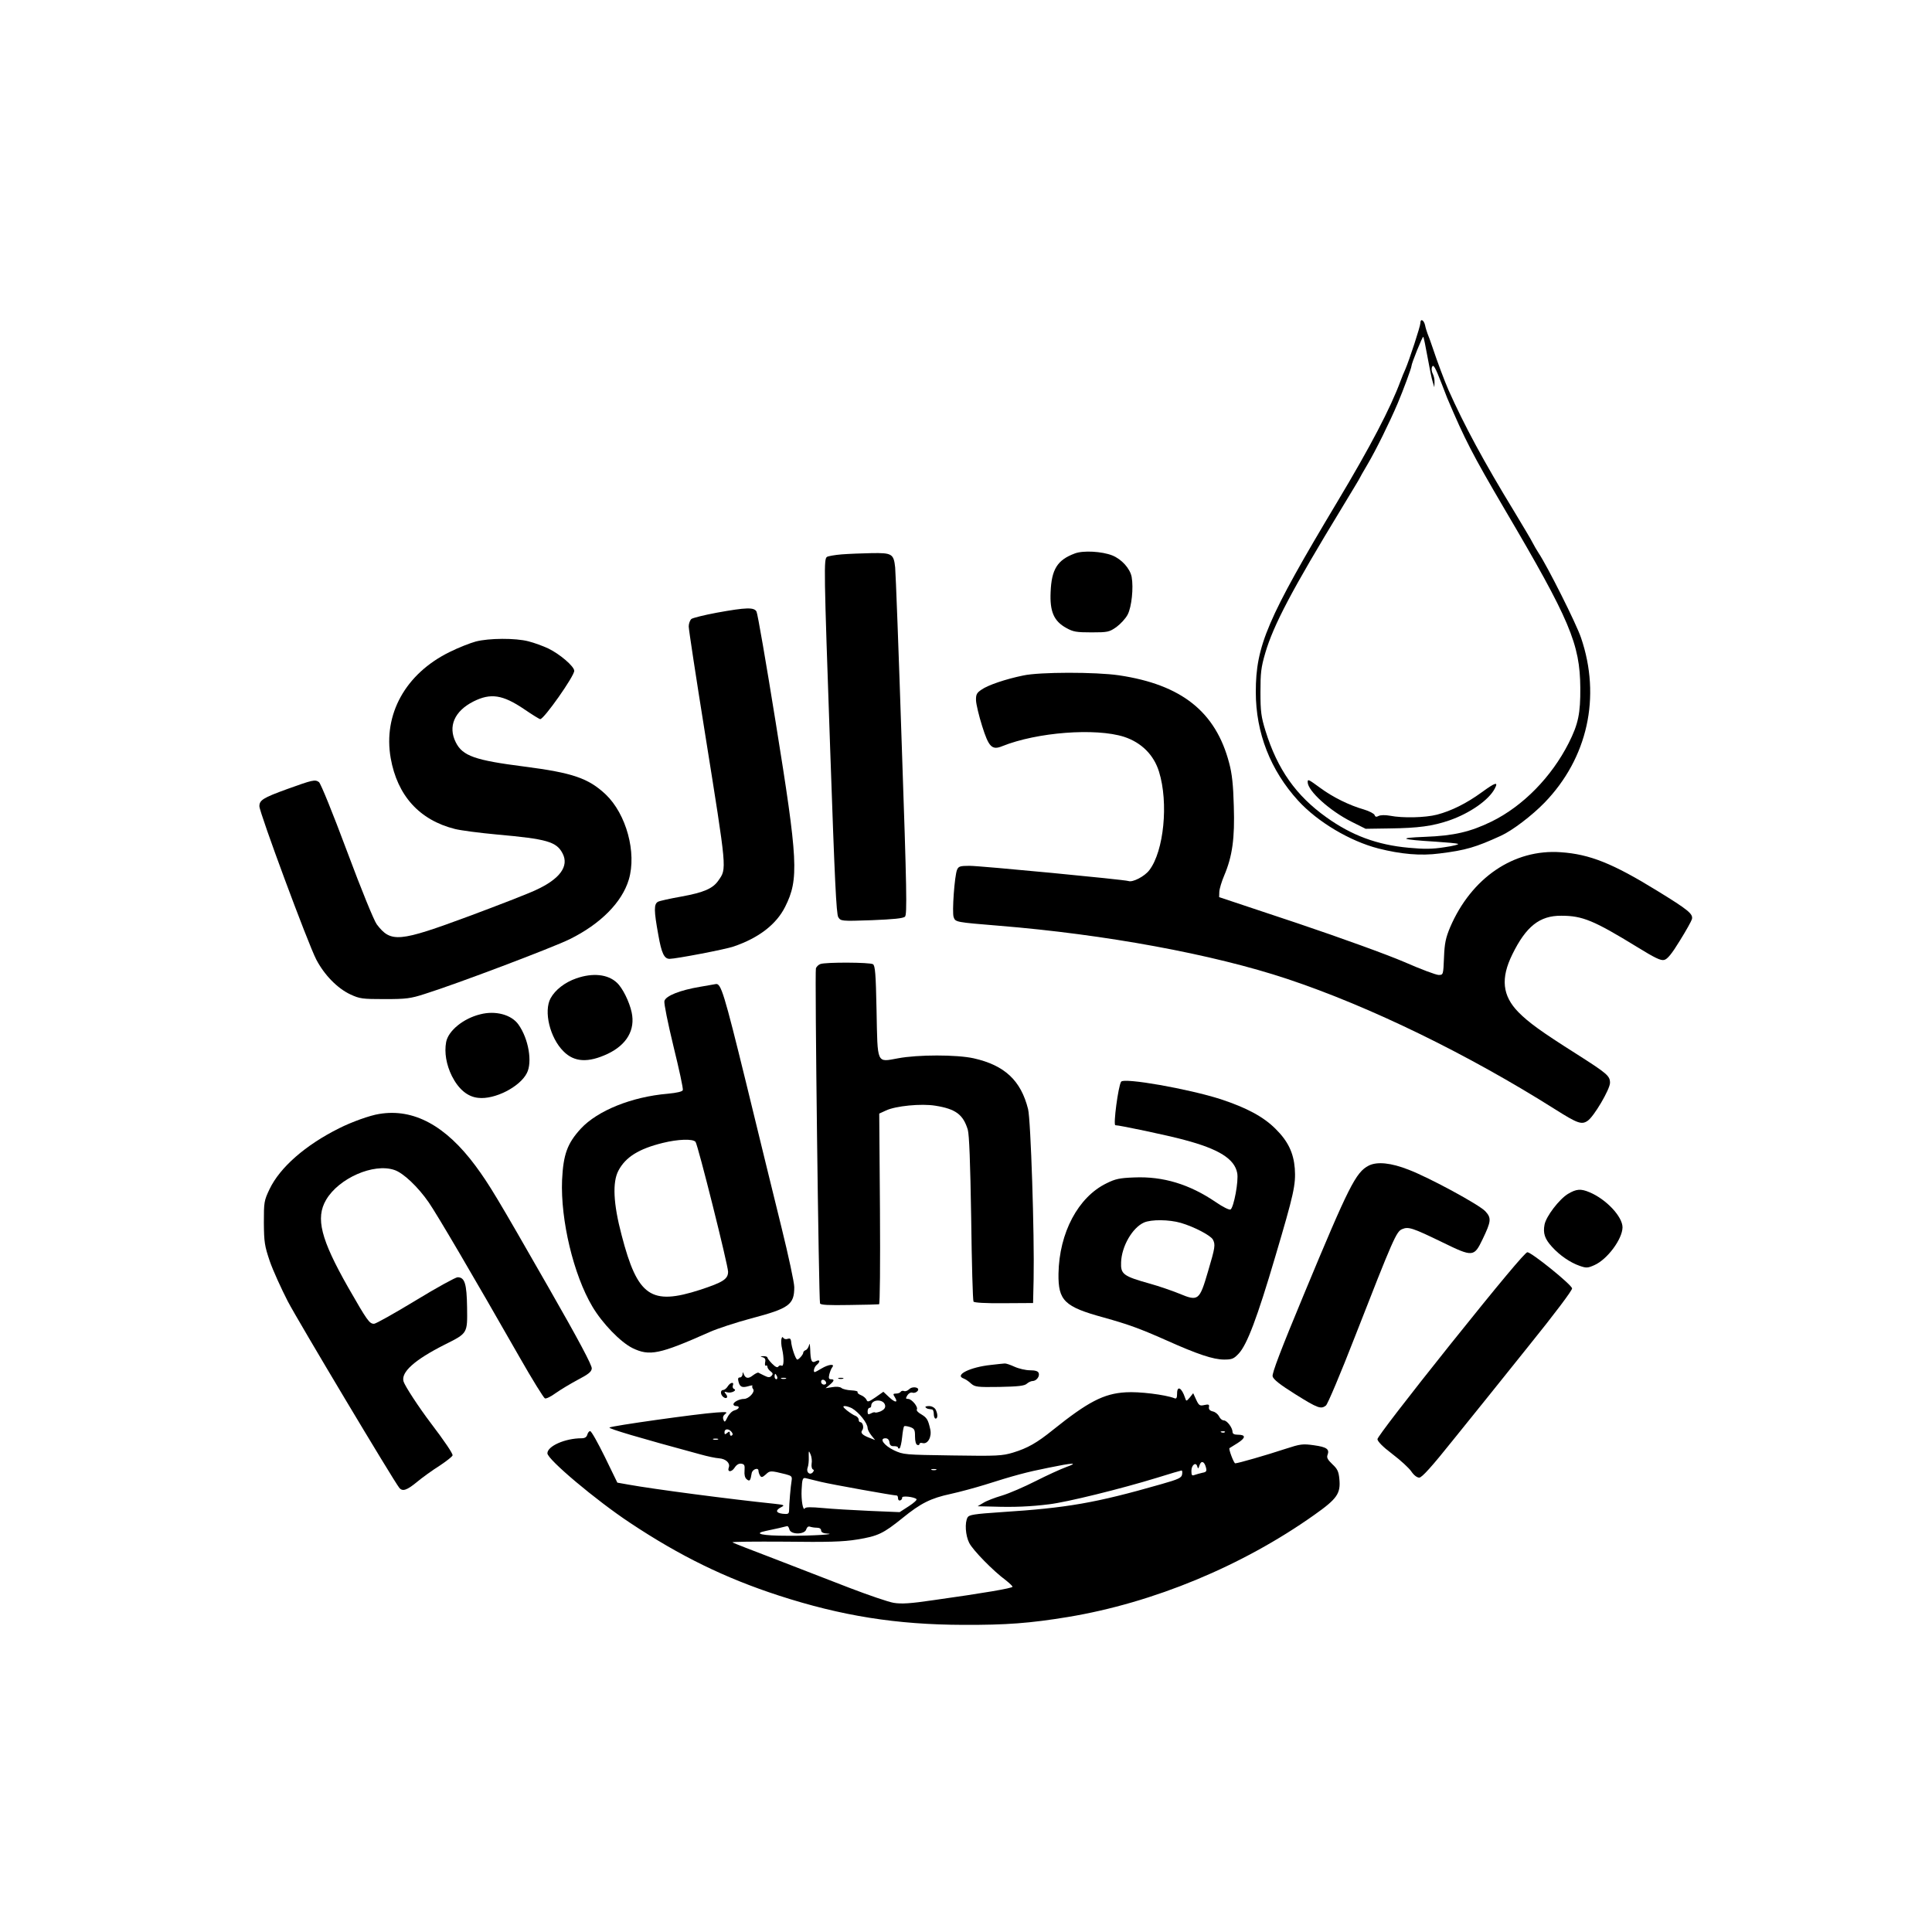 <?xml version="1.0" standalone="no"?>
<!DOCTYPE svg PUBLIC "-//W3C//DTD SVG 20010904//EN"
 "http://www.w3.org/TR/2001/REC-SVG-20010904/DTD/svg10.dtd">
<svg version="1.0" xmlns="http://www.w3.org/2000/svg"
 width="1080pt" height="1080pt" viewBox="0 0 1080 1080"
 preserveAspectRatio="xMidYMid meet">
<g transform="translate(0,1080) scale(0.1,-0.1)"
fill="#000000" stroke="none">
<path d="M7940 8994 c0 -18 -62 -207 -84 -258 -8 -17 -20 -47 -27 -66 -57
-153 -167 -364 -355 -678 -390 -651 -454 -802 -454 -1060 0 -229 82 -438 237
-608 109 -119 289 -226 448 -267 126 -32 237 -42 342 -28 147 18 203 35 343
99 64 29 174 113 244 185 241 249 317 591 204 922 -27 80 -188 400 -238 475
-9 14 -24 39 -32 55 -8 17 -55 95 -103 175 -172 282 -279 481 -368 680 -21 48
-64 162 -88 235 -11 33 -24 69 -29 80 -4 11 -11 32 -14 48 -7 29 -26 38 -26
11z m40 -190 c11 -60 23 -122 29 -139 l9 -30 1 28 c1 16 -4 37 -10 48 -6 12
-8 28 -4 37 7 19 18 0 54 -93 13 -33 27 -69 31 -80 99 -233 140 -313 320 -620
367 -623 422 -755 424 -1000 1 -143 -11 -202 -65 -309 -96 -189 -254 -351
-430 -438 -119 -58 -211 -80 -374 -86 -156 -6 -137 -15 60 -27 61 -4 117 -9
125 -12 8 -3 -25 -12 -75 -19 -69 -11 -115 -11 -200 -3 -177 16 -319 69 -460
170 -170 121 -274 268 -341 484 -24 78 -28 107 -28 215 0 108 3 138 27 220 46
156 147 349 430 814 53 88 97 160 97 162 0 1 20 37 45 79 46 78 122 232 168
340 31 73 77 198 77 208 0 15 62 168 66 164 3 -2 13 -53 24 -113z"/>
<path d="M7310 6428 c0 -49 124 -161 246 -222 l78 -39 135 2 c159 2 240 13
333 45 115 40 221 114 254 178 21 40 4 35 -73 -21 -85 -62 -170 -104 -250
-125 -66 -17 -191 -20 -263 -6 -27 5 -52 4 -63 -1 -13 -7 -19 -6 -23 5 -3 8
-30 22 -60 31 -81 23 -174 69 -243 120 -67 49 -71 51 -71 33z"/>
<path d="M6008 7706 c-97 -36 -130 -88 -135 -216 -5 -108 18 -162 87 -200 39
-22 57 -25 142 -25 91 0 99 2 139 30 23 17 52 48 63 70 22 43 33 149 22 210
-9 47 -56 99 -108 120 -58 23 -164 29 -210 11z"/>
<path d="M4705 7701 c-38 -3 -76 -10 -82 -14 -18 -12 -18 -56 18 -1082 25
-722 34 -915 45 -932 14 -22 16 -23 187 -17 121 5 176 10 186 20 12 11 10 147
-18 956 -17 519 -34 967 -37 996 -8 76 -18 82 -132 80 -53 -1 -128 -4 -167 -7z"/>
<path d="M4007 7375 c-70 -13 -134 -29 -142 -35 -8 -7 -15 -26 -15 -42 0 -17
41 -285 91 -597 124 -776 122 -755 75 -823 -31 -45 -81 -67 -208 -90 -62 -11
-121 -24 -130 -29 -23 -13 -23 -48 2 -185 18 -103 33 -134 63 -134 35 0 313
53 358 69 141 48 239 124 288 222 78 155 72 257 -53 1032 -53 330 -101 608
-107 618 -13 25 -57 24 -222 -6z"/>
<path d="M2660 7214 c-30 -8 -97 -34 -147 -59 -246 -121 -372 -348 -329 -593
37 -209 160 -346 359 -396 31 -8 137 -22 235 -31 280 -25 333 -40 367 -106 37
-71 -15 -143 -151 -205 -40 -19 -207 -84 -371 -145 -394 -146 -438 -150 -517
-46 -15 20 -86 193 -166 408 -81 217 -147 379 -157 387 -22 16 -36 12 -178
-39 -135 -49 -155 -62 -155 -96 0 -35 272 -769 318 -857 45 -86 118 -161 191
-195 52 -24 66 -26 191 -26 120 0 145 3 225 29 176 55 712 258 810 306 172 85
292 206 330 333 45 151 -14 366 -129 476 -97 91 -185 121 -456 156 -274 35
-344 59 -382 135 -45 89 -8 175 99 229 96 48 163 38 284 -44 44 -30 84 -55 89
-55 21 0 190 240 190 270 0 25 -81 94 -145 125 -30 14 -79 32 -111 40 -72 19
-221 18 -294 -1z"/>
<path d="M5720 7024 c-98 -20 -198 -54 -233 -79 -27 -18 -32 -27 -31 -61 1
-21 16 -85 34 -142 37 -118 55 -137 113 -113 194 78 522 103 681 52 97 -32
166 -101 195 -195 54 -174 27 -444 -54 -550 -26 -35 -94 -70 -117 -61 -23 8
-826 85 -888 85 -53 0 -62 -3 -70 -22 -14 -33 -29 -239 -19 -265 10 -28 12
-28 254 -48 592 -48 1195 -159 1610 -297 463 -154 1012 -422 1498 -729 125
-79 148 -87 181 -65 35 22 126 177 126 213 0 39 -16 52 -190 163 -193 122
-266 175 -322 232 -90 92 -100 189 -34 323 77 157 153 217 274 216 118 0 181
-26 424 -175 99 -61 132 -77 151 -72 18 4 43 35 87 107 35 56 65 110 68 121 7
29 -19 51 -195 159 -247 152 -376 204 -538 215 -263 19 -500 -143 -619 -420
-24 -58 -31 -88 -34 -168 -4 -97 -4 -98 -30 -98 -14 0 -100 32 -191 72 -98 42
-346 132 -601 218 l-435 145 1 30 c1 17 13 57 27 90 46 108 60 209 54 389 -3
118 -10 182 -26 241 -75 286 -266 438 -616 490 -129 19 -444 19 -535 -1z"/>
<path d="M4586 5411 c-11 -4 -22 -15 -25 -24 -7 -18 16 -1855 23 -1873 3 -9
47 -11 163 -9 87 1 162 3 167 4 5 0 7 220 5 533 l-4 533 37 17 c54 26 199 40
277 27 113 -18 155 -49 181 -134 8 -28 14 -182 19 -495 3 -250 9 -460 13 -466
4 -6 65 -10 170 -9 l163 1 3 134 c5 248 -16 891 -31 950 -40 160 -131 245
-304 284 -95 21 -312 21 -423 0 -121 -22 -114 -37 -120 267 -4 207 -8 251 -20
259 -18 11 -266 12 -294 1z"/>
<path d="M3222 5331 c-64 -22 -118 -64 -144 -111 -40 -73 -4 -222 72 -297 60
-61 138 -65 247 -14 107 51 155 134 134 232 -13 60 -51 137 -83 166 -50 47
-134 56 -226 24z"/>
<path d="M3915 5284 c-114 -19 -194 -51 -201 -80 -3 -13 19 -122 51 -254 31
-126 55 -236 52 -244 -3 -8 -32 -15 -84 -20 -201 -17 -392 -94 -486 -195 -76
-83 -98 -144 -105 -288 -9 -223 64 -529 169 -706 56 -95 158 -200 225 -233 95
-46 150 -35 429 89 44 20 149 54 234 77 213 56 241 77 241 175 0 25 -32 174
-71 332 -39 159 -129 524 -199 813 -123 501 -140 555 -169 549 -3 -1 -42 -7
-86 -15z m-27 -867 c13 -15 182 -690 182 -726 0 -41 -28 -59 -156 -101 -275
-89 -350 -38 -439 305 -47 177 -52 297 -18 361 40 76 114 122 248 155 85 21
168 24 183 6z"/>
<path d="M2685 5130 c-95 -23 -179 -92 -191 -155 -11 -59 1 -127 32 -190 37
-73 87 -116 147 -122 92 -11 233 61 272 138 32 61 10 192 -47 272 -39 55 -128
79 -213 57z"/>
<path d="M6267 4753 c-16 -25 -45 -243 -32 -243 23 0 294 -57 385 -82 193 -51
281 -106 296 -185 9 -44 -19 -192 -37 -204 -7 -4 -42 13 -84 42 -146 99 -293
144 -455 137 -81 -3 -105 -8 -155 -33 -158 -77 -264 -276 -268 -505 -2 -151
33 -185 253 -245 139 -39 200 -61 349 -127 176 -79 264 -108 324 -108 44 0 54
4 82 34 46 50 102 196 204 542 104 351 115 401 109 492 -7 88 -38 153 -108
222 -67 67 -160 117 -305 165 -180 58 -543 122 -558 98z m334 -789 c75 -22
166 -70 179 -93 15 -29 13 -43 -27 -178 -48 -164 -54 -169 -162 -124 -42 17
-115 42 -162 55 -150 42 -165 53 -162 120 3 89 63 193 128 222 41 18 140 17
206 -2z"/>
<path d="M2120 4573 c-52 -8 -155 -45 -224 -80 -189 -94 -331 -219 -389 -340
-31 -65 -32 -73 -32 -188 1 -109 4 -129 33 -215 18 -52 64 -153 101 -225 57
-109 592 -1004 623 -1042 18 -22 42 -14 98 32 30 25 88 67 128 92 39 26 72 52
72 58 0 12 -46 80 -122 180 -66 87 -144 206 -152 232 -16 52 61 121 229 206
130 65 128 62 126 209 -2 132 -13 168 -53 168 -11 0 -117 -58 -235 -130 -117
-71 -222 -130 -232 -130 -26 0 -38 17 -144 202 -154 271 -184 389 -124 491 71
121 265 206 381 167 50 -16 133 -95 193 -182 48 -70 242 -400 508 -866 70
-123 134 -226 141 -229 8 -3 35 11 61 30 27 19 82 52 123 74 59 31 76 44 78
63 2 17 -71 155 -240 450 -294 514 -332 577 -410 683 -167 225 -346 322 -538
290z"/>
<path d="M7651 4284 c-72 -37 -111 -115 -361 -717 -131 -315 -180 -444 -176
-461 4 -17 41 -46 127 -100 125 -78 143 -85 171 -63 9 6 83 181 163 387 214
548 231 586 263 599 35 15 57 8 226 -74 170 -83 176 -82 224 18 48 100 50 118
15 156 -33 36 -311 187 -428 232 -99 39 -177 47 -224 23z"/>
<path d="M8765 4126 c-49 -30 -122 -125 -131 -172 -9 -48 1 -79 41 -123 44
-49 103 -89 155 -107 37 -13 45 -13 83 4 72 32 156 145 157 211 0 60 -91 157
-184 196 -49 21 -74 19 -121 -9z"/>
<path d="M8110 3288 c-239 -299 -410 -521 -410 -533 1 -13 29 -42 83 -83 45
-34 93 -78 106 -97 15 -22 32 -35 45 -35 15 1 68 59 191 213 94 116 282 350
418 520 147 182 247 315 245 325 -4 22 -227 202 -250 202 -12 0 -163 -181
-428 -512z"/>
<path d="M4368 3314 c-2 -10 -1 -35 4 -54 12 -53 10 -102 -3 -94 -6 3 -14 1
-18 -5 -5 -8 -16 -3 -34 15 -15 15 -27 31 -27 35 0 5 -10 8 -22 8 -19 -1 -20
-2 -5 -6 14 -4 18 -12 14 -29 -2 -13 0 -21 4 -18 5 3 9 0 9 -7 0 -6 8 -18 18
-25 13 -10 14 -15 5 -25 -10 -10 -18 -10 -40 1 -16 8 -31 15 -34 17 -4 1 -18
-6 -31 -16 -25 -20 -41 -17 -51 9 -4 12 -6 11 -6 -2 -1 -10 -7 -18 -15 -18
-10 0 -12 -7 -8 -22 7 -31 20 -37 55 -27 16 5 27 6 23 2 -3 -3 -1 -11 4 -18
13 -15 -24 -55 -51 -55 -25 0 -59 -17 -59 -30 0 -6 7 -10 15 -10 24 0 17 -17
-9 -24 -13 -3 -30 -20 -39 -38 -14 -29 -17 -30 -23 -14 -5 13 -1 23 10 32 15
11 7 12 -50 8 -104 -7 -588 -75 -597 -84 -7 -6 164 -57 508 -150 39 -11 86
-21 105 -22 38 -3 63 -27 54 -51 -10 -27 15 -28 32 -2 11 17 24 25 38 23 18
-3 20 -9 18 -39 -2 -23 2 -40 12 -48 17 -14 21 -9 28 34 4 22 38 34 38 13 0
-7 4 -19 9 -27 7 -11 13 -10 32 7 23 22 26 22 111 1 33 -9 37 -12 33 -37 -5
-28 -14 -131 -14 -167 -1 -18 -6 -20 -36 -17 -39 5 -42 20 -6 38 19 10 14 12
-41 18 -244 25 -677 82 -815 107 l-62 11 -70 144 c-39 79 -75 144 -82 144 -6
0 -13 -9 -16 -20 -4 -14 -14 -20 -32 -20 -92 0 -191 -44 -191 -84 0 -34 271
-262 461 -388 281 -187 534 -310 832 -407 351 -114 658 -163 1032 -164 239 -1
372 9 585 44 477 79 974 285 1376 570 129 91 149 120 141 202 -4 42 -11 56
-39 82 -26 25 -33 37 -27 52 12 32 -4 44 -76 54 -63 9 -76 7 -159 -20 -109
-36 -266 -81 -281 -81 -8 0 -39 83 -32 85 1 1 21 13 45 28 47 30 47 47 1 47
-19 0 -29 5 -29 15 0 24 -31 65 -49 65 -9 0 -21 10 -26 22 -6 12 -21 25 -35
28 -17 4 -24 12 -22 24 3 15 -2 17 -25 12 -26 -6 -31 -3 -46 29 l-17 37 -19
-24 c-19 -22 -20 -22 -26 -3 -19 58 -45 72 -45 25 0 -24 -4 -31 -15 -26 -52
20 -199 38 -272 33 -123 -7 -211 -53 -408 -211 -88 -71 -140 -101 -222 -126
-60 -18 -87 -20 -338 -16 -269 4 -274 4 -328 29 -56 27 -84 67 -47 67 12 0 20
-8 22 -22 2 -17 9 -23 26 -22 12 0 22 -3 22 -8 0 -5 4 -7 9 -4 4 3 11 31 14
62 3 31 8 58 11 61 3 3 17 1 33 -4 25 -9 28 -15 28 -53 0 -26 5 -45 13 -47 6
-3 12 0 12 5 0 6 8 8 18 5 29 -7 52 36 42 78 -12 54 -19 64 -50 83 -17 9 -28
21 -25 27 9 13 -27 58 -48 59 -15 0 -15 3 -5 20 8 12 19 18 29 15 9 -3 21 1
28 9 17 20 -27 30 -47 10 -8 -8 -21 -13 -28 -10 -7 3 -16 1 -19 -4 -4 -6 -15
-10 -26 -10 -17 0 -18 -3 -7 -20 20 -32 3 -33 -32 0 l-32 30 -44 -31 c-38 -26
-45 -28 -50 -14 -4 9 -18 21 -31 26 -13 5 -22 13 -19 17 3 5 -13 9 -36 10 -22
1 -47 7 -54 13 -8 7 -29 9 -51 5 l-38 -6 23 19 c26 22 28 31 7 31 -12 0 -14 7
-9 28 4 15 11 33 17 40 15 20 -23 15 -61 -8 -18 -11 -35 -20 -37 -20 -11 0 -4
28 10 40 22 18 19 33 -4 21 -24 -13 -30 1 -32 67 -1 26 -4 37 -6 24 -3 -13
-11 -26 -19 -29 -8 -3 -14 -9 -14 -15 0 -10 -25 -38 -33 -38 -9 0 -33 69 -35
104 -2 13 -7 16 -19 12 -9 -4 -20 -1 -24 5 -5 8 -8 6 -11 -7z m-24 -209 c3 -8
1 -15 -4 -15 -6 0 -10 7 -10 15 0 8 2 15 4 15 2 0 6 -7 10 -15z m49 -12 c-7
-2 -19 -2 -25 0 -7 3 -2 5 12 5 14 0 19 -2 13 -5z m225 -21 c2 -7 -3 -12 -12
-12 -9 0 -16 7 -16 16 0 17 22 14 28 -4z m330 -129 c2 -13 -6 -23 -24 -32 -15
-6 -29 -9 -32 -7 -2 3 -13 1 -23 -5 -16 -8 -19 -6 -19 11 0 11 5 20 10 20 6 0
10 5 10 11 0 39 72 40 78 2z m-186 -15 c40 -23 88 -84 88 -111 0 -8 9 -26 21
-41 l21 -26 -28 11 c-43 16 -56 29 -44 44 11 14 3 45 -11 45 -5 0 -9 6 -9 14
0 8 -8 17 -17 21 -10 3 -31 17 -48 30 -23 19 -26 25 -12 25 9 0 27 -6 39 -12z
m-673 -132 c8 -10 9 -16 1 -21 -5 -3 -10 1 -10 11 0 13 -3 14 -15 4 -12 -10
-15 -10 -15 4 0 20 23 21 39 2z m2758 -2 c-3 -3 -12 -4 -19 -1 -8 3 -5 6 6 6
11 1 17 -2 13 -5z m-2834 -41 c-7 -2 -19 -2 -25 0 -7 3 -2 5 12 5 14 0 19 -2
13 -5z m524 -135 c-2 -15 1 -29 7 -32 7 -2 7 -8 -1 -17 -18 -18 -38 3 -28 28
4 10 7 36 6 58 -1 37 0 38 10 15 6 -14 9 -37 6 -52z m2204 -20 c6 -22 3 -27
-20 -31 -14 -3 -34 -9 -43 -12 -15 -6 -18 -2 -18 23 0 33 26 52 33 24 4 -14 6
-13 12 6 9 29 27 24 36 -10z m-781 1 c-30 -11 -107 -46 -170 -78 -63 -32 -148
-69 -188 -81 -41 -12 -88 -30 -105 -41 l-32 -19 85 -2 c119 -4 211 0 315 13
100 12 400 86 602 148 73 23 135 41 138 41 4 0 5 -10 3 -22 -3 -19 -19 -27
-118 -55 -367 -105 -522 -132 -893 -156 -151 -10 -180 -15 -188 -29 -17 -30
-12 -102 9 -143 20 -40 134 -157 205 -209 20 -16 37 -32 37 -36 0 -8 -163 -36
-442 -75 -128 -19 -179 -22 -222 -15 -30 5 -141 43 -248 84 -106 41 -294 114
-416 161 -123 47 -230 88 -237 93 -8 4 123 5 291 4 242 -3 325 -1 405 12 117
19 146 33 254 120 102 83 158 111 270 135 50 11 135 34 190 51 164 52 234 71
355 95 140 29 173 30 100 4z m-727 -16 c-7 -2 -19 -2 -25 0 -7 3 -2 5 12 5 14
0 19 -2 13 -5z m-643 -67 c58 -14 403 -76 423 -76 4 0 7 -7 7 -16 0 -9 6 -14
13 -11 6 2 11 9 10 15 -3 12 66 5 80 -8 5 -4 -15 -22 -43 -40 l-51 -33 -167 7
c-92 4 -210 11 -262 16 -66 6 -97 6 -101 -2 -10 -16 -21 45 -18 104 3 63 6 70
27 64 10 -2 46 -11 82 -20z m-177 -266 c8 -30 86 -29 94 1 4 12 11 18 20 15 8
-3 26 -6 39 -6 15 0 24 -6 24 -15 0 -9 10 -16 28 -17 75 -4 -80 -14 -213 -13
-146 0 -198 12 -124 27 19 4 52 11 74 16 22 6 43 10 46 11 4 0 9 -8 12 -19z"/>
<path d="M5540 3170 c-117 -12 -207 -57 -153 -76 10 -4 29 -16 41 -28 22 -19
34 -21 159 -19 105 2 140 6 153 18 9 8 24 15 32 15 21 0 42 26 34 45 -3 10
-19 15 -48 15 -24 0 -63 9 -87 20 -24 11 -48 19 -55 18 -6 0 -40 -4 -76 -8z"/>
<path d="M4688 3093 c6 -2 18 -2 25 0 6 3 1 5 -13 5 -14 0 -19 -2 -12 -5z"/>
<path d="M4068 3050 c-7 -11 -18 -20 -25 -20 -17 0 -17 -25 0 -39 19 -15 30
-1 14 17 -10 13 -9 14 8 9 23 -7 58 11 38 19 -7 3 -9 12 -6 20 8 21 -15 17
-29 -6z"/>
<path d="M5174 2933 c4 -5 12 -9 17 -9 5 -1 14 -2 19 -3 6 0 10 -12 10 -26 0
-14 5 -25 10 -25 13 0 13 26 0 51 -7 11 -21 19 -37 19 -14 0 -23 -3 -19 -7z"/>
</g>
</svg>
